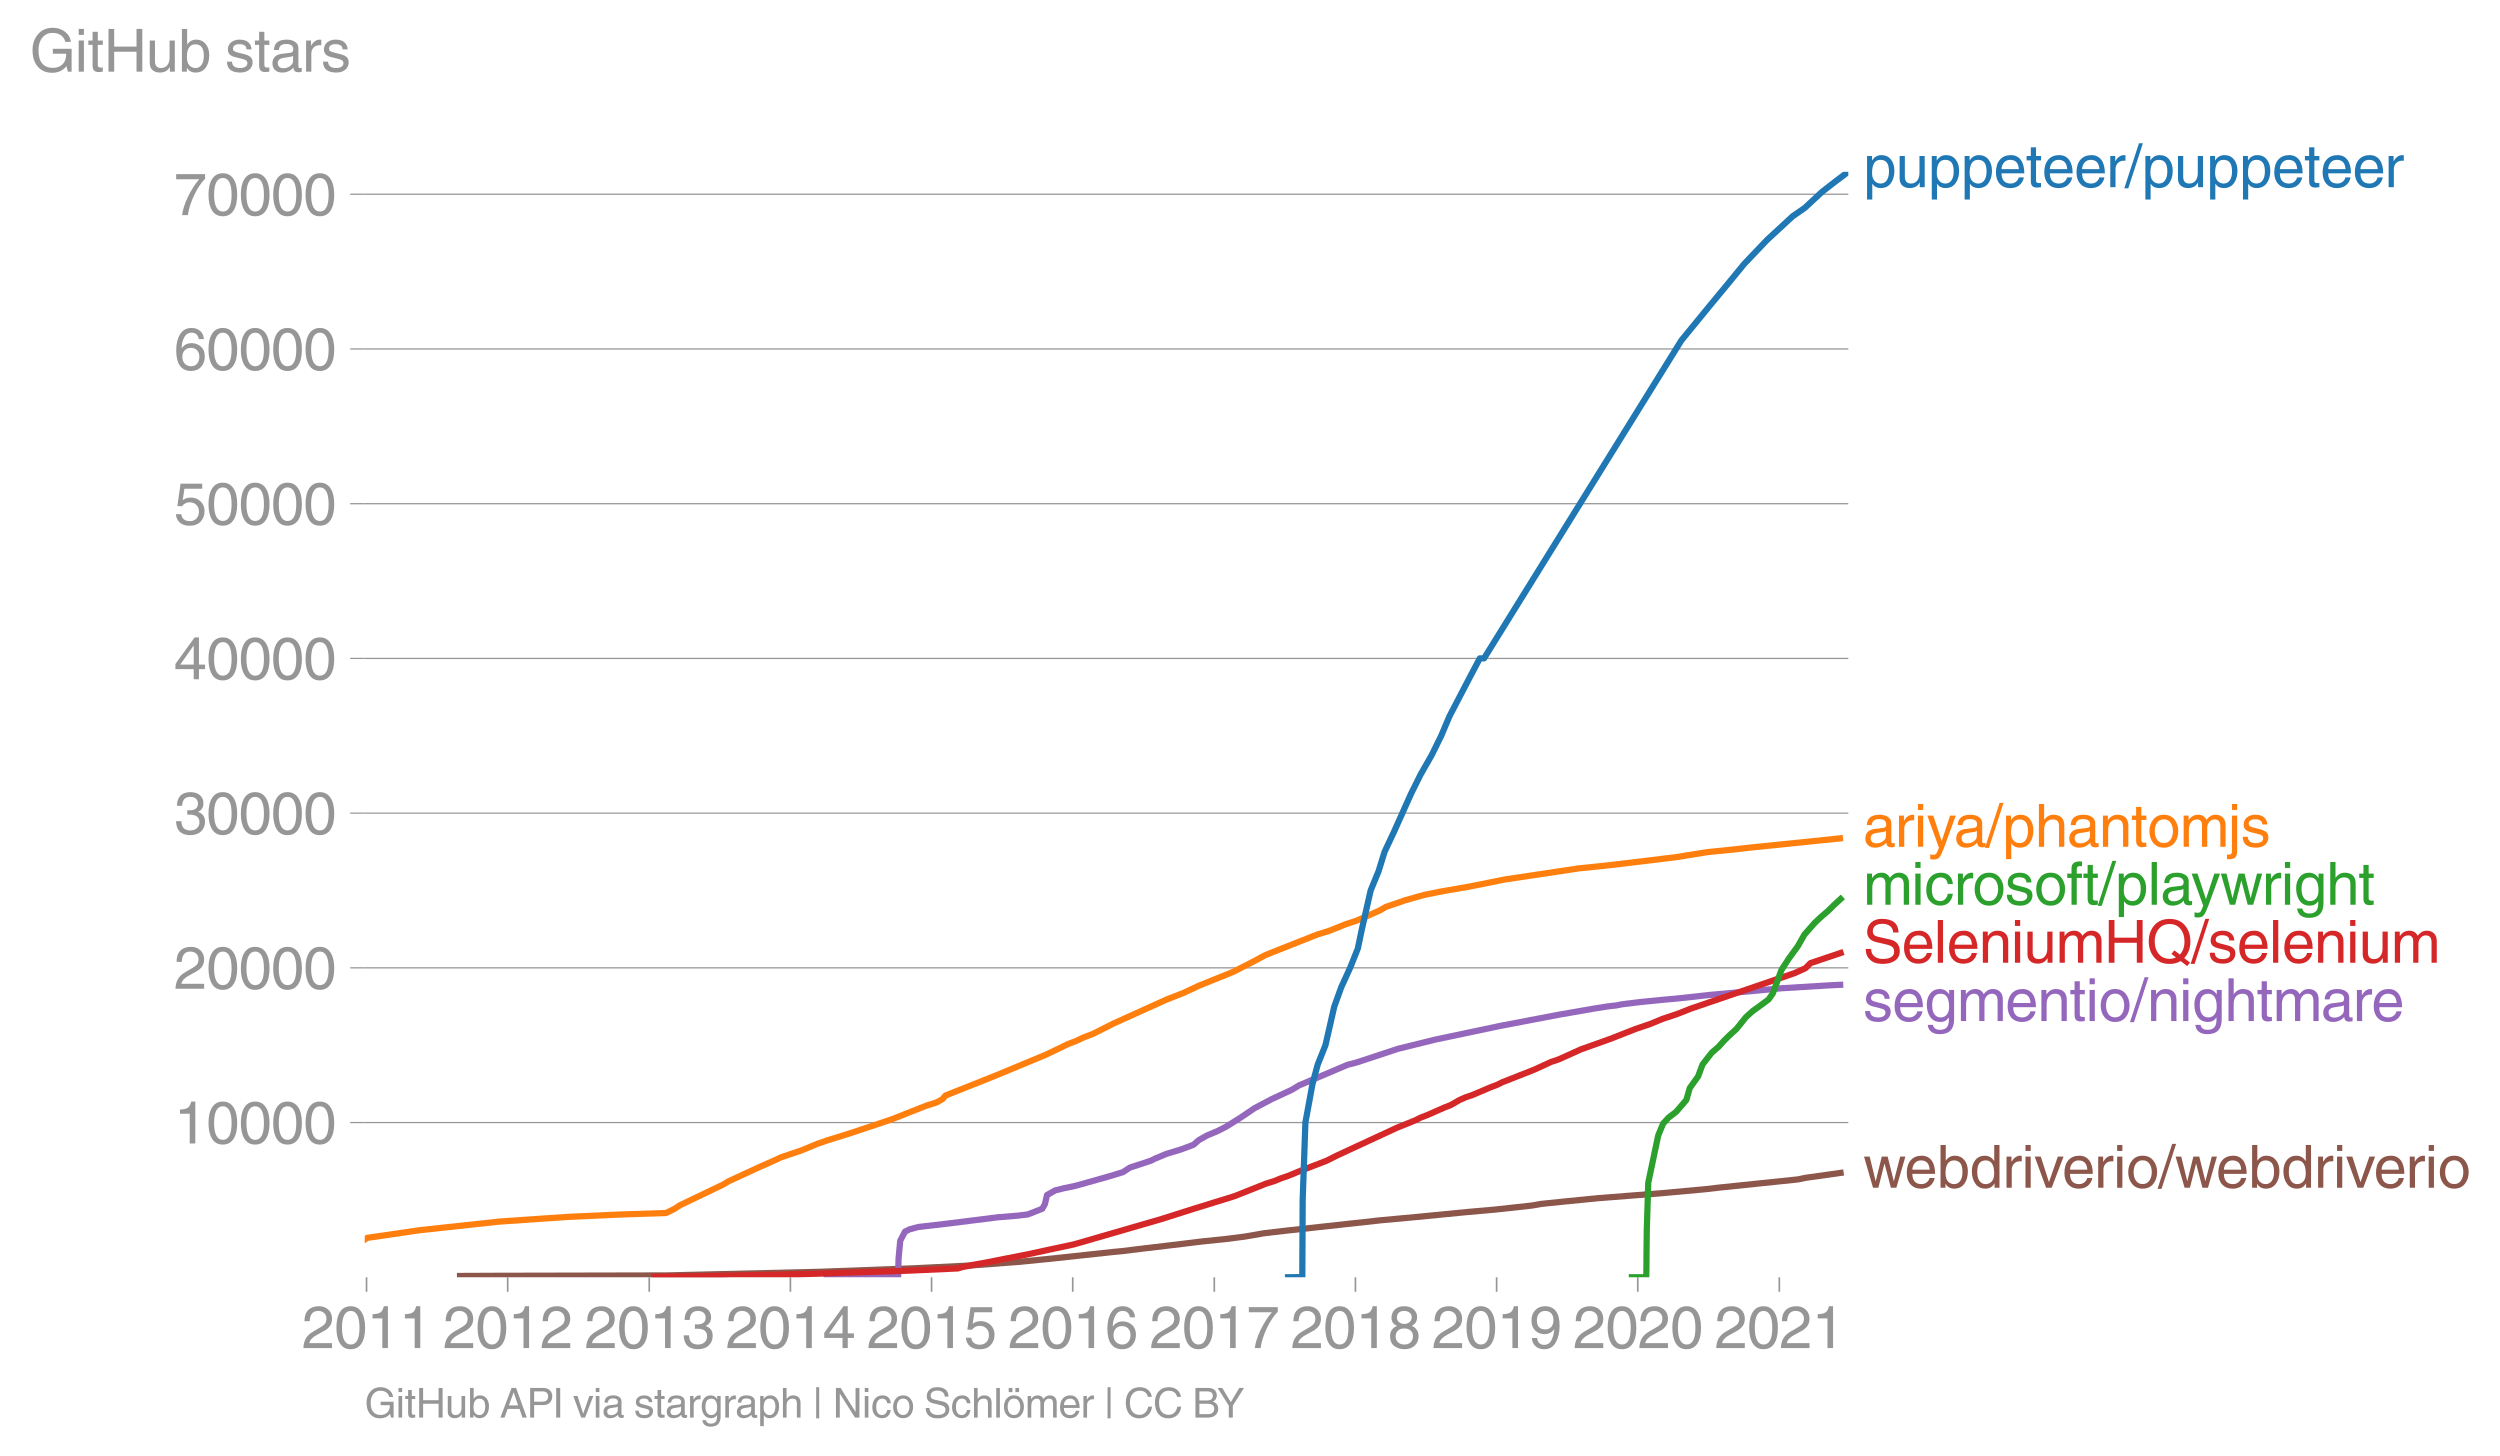 <svg height="467.431" viewBox="0 0 601.791 350.573" width="802.387" xmlns="http://www.w3.org/2000/svg" xmlns:xlink="http://www.w3.org/1999/xlink"><defs><style>*{stroke-linecap:butt;stroke-linejoin:round}</style></defs><g id="figure_1"><path d="M0 350.573h601.79V0H0z" style="fill:none" id="patch_1"/><g id="axes_1"><path d="M87.796 307.46h357.12V41.348H87.796z" style="fill:none" id="patch_2"/><path clip-path="url(#pcd97e9c2d0)" d="m110.74 307.147 8.508-.038 41.123-.089 37.056-.879 22.581-.838 13.711-.685 11.721-.883 7.871-.786 14.549-1.571 2.083-.198 4.79-.584 9.893-1.177 4.841-.592 5.73-.589 4.543-.588 4.52-.786 4.997-.589 23.267-2.55 8.552-.787 12.068-1.18 6.652-.585 8.982-.983 2.22-.391 5.724-.589 7.95-.786 15.021-1.176 10.764-.984 3.378-.39 18.924-1.967 1.9-.391 8.395-1.18h0" style="fill:none;stroke:#8c564b;stroke-linecap:square;stroke-width:1.5" id="line2d_1"/><g id="matplotlib.axis_1"><g id="xtick_1"><g id="line2d_2"><defs><path d="M0 0v3.5" id="m481b9dfaac" style="stroke:#969696;stroke-width:.4"/></defs><use style="fill:#969696;stroke:#969696;stroke-width:.4" x="88.229" xlink:href="#m481b9dfaac" y="307.46"/></g><g style="fill:#969696" transform="matrix(.14 0 0 -.14 72.659 324.509)" id="text_1"><defs><path d="M281 2888q0 793 409 1202 410 410 1148 410 618 0 1012-375t394-969q0-462-227-780-226-317-667-557l-775-425q-684-375-775-863h2444V0H166q25 634 275 1056t781 728l806 469q322 185 469 383t147 545q0 344-241 578-240 235-650 235-453 0-678-299-225-298-231-807H281z" id="HelveticaWorld-Regular-32" transform="scale(.016)"/><path d="M2719 2188q0 903-239 1354-239 452-702 452-453 0-697-452-243-451-243-1354 0-875 240-1340 241-464 700-464 463 0 702 448 239 449 239 1356zm603 0q0-1107-400-1709-400-601-1144-601-772 0-1156 623-384 624-384 1687 0 1090 393 1701 394 611 1147 611 744 0 1144-608t400-1704z" id="HelveticaWorld-Regular-30" transform="scale(.016)"/><path d="M2297 0h-600v3194H647v447q550 18 818 176 269 158 391 683h441V0z" id="HelveticaWorld-Regular-31" transform="scale(.016)"/></defs><use xlink:href="#HelveticaWorld-Regular-32"/><use x="55.615" xlink:href="#HelveticaWorld-Regular-30"/><use x="111.23" xlink:href="#HelveticaWorld-Regular-31"/><use x="166.846" xlink:href="#HelveticaWorld-Regular-31"/></g></g><g id="xtick_2"><use style="fill:#969696;stroke:#969696;stroke-width:.4" x="122.21" xlink:href="#m481b9dfaac" y="307.46" id="line2d_3"/><g style="fill:#969696" transform="matrix(.14 0 0 -.14 106.64 324.509)" id="text_2"><use xlink:href="#HelveticaWorld-Regular-32"/><use x="55.615" xlink:href="#HelveticaWorld-Regular-30"/><use x="111.23" xlink:href="#HelveticaWorld-Regular-31"/><use x="166.846" xlink:href="#HelveticaWorld-Regular-32"/></g></g><g id="xtick_3"><use style="fill:#969696;stroke:#969696;stroke-width:.4" x="156.283" xlink:href="#m481b9dfaac" y="307.46" id="line2d_4"/><g style="fill:#969696" transform="matrix(.14 0 0 -.14 140.713 324.509)" id="text_3"><defs><path d="M1434 2559q141-12 294-12 397 0 626 183 230 183 230 554 0 300-214 505t-617 205q-447 0-655-263-207-262-220-703H325q0 703 369 1087 369 385 1084 385 635 0 1013-327 378-326 378-857 0-685-578-928v-13q750-256 750-1050 0-634-422-1041-422-406-1197-406-634 0-1044 333-409 333-459 1164h581q13-519 256-755 244-236 703-236 444 0 713 247t269 622q0 410-257 619-256 209-793 209-128 0-257-6v484z" id="HelveticaWorld-Regular-33" transform="scale(.016)"/></defs><use xlink:href="#HelveticaWorld-Regular-32"/><use x="55.615" xlink:href="#HelveticaWorld-Regular-30"/><use x="111.23" xlink:href="#HelveticaWorld-Regular-31"/><use x="166.846" xlink:href="#HelveticaWorld-Regular-33"/></g></g><g id="xtick_4"><use style="fill:#969696;stroke:#969696;stroke-width:.4" x="190.263" xlink:href="#m481b9dfaac" y="307.46" id="line2d_5"/><g style="fill:#969696" transform="matrix(.14 0 0 -.14 174.693 324.509)" id="text_4"><defs><path d="M678 1581h1447v2041h-12L678 1581zm2010-487V0h-563v1094H159v550l2063 2856h466V1581h659v-487h-659z" id="HelveticaWorld-Regular-34" transform="scale(.016)"/></defs><use xlink:href="#HelveticaWorld-Regular-32"/><use x="55.615" xlink:href="#HelveticaWorld-Regular-30"/><use x="111.23" xlink:href="#HelveticaWorld-Regular-31"/><use x="166.846" xlink:href="#HelveticaWorld-Regular-34"/></g></g><g id="xtick_5"><use style="fill:#969696;stroke:#969696;stroke-width:.4" x="224.244" xlink:href="#m481b9dfaac" y="307.46" id="line2d_6"/><g style="fill:#969696" transform="matrix(.14 0 0 -.14 208.673 324.509)" id="text_5"><defs><path d="M941 2619q372 281 872 281 606 0 1042-403t436-1038q0-690-421-1139-420-448-1179-448-660 0-1041 323-381 324-444 918h582q43-363 284-555t669-192q415 0 681 287 266 288 266 735 0 456-279 731-278 275-718 275-500 0-835-428l-484 25 337 2406h2332v-544H1131L941 2619z" id="HelveticaWorld-Regular-35" transform="scale(.016)"/></defs><use xlink:href="#HelveticaWorld-Regular-32"/><use x="55.615" xlink:href="#HelveticaWorld-Regular-30"/><use x="111.23" xlink:href="#HelveticaWorld-Regular-31"/><use x="166.846" xlink:href="#HelveticaWorld-Regular-35"/></g></g><g id="xtick_6"><use style="fill:#969696;stroke:#969696;stroke-width:.4" x="258.224" xlink:href="#m481b9dfaac" y="307.46" id="line2d_7"/><g style="fill:#969696" transform="matrix(.14 0 0 -.14 242.653 324.509)" id="text_6"><defs><path d="M903 1381q0-440 262-719 263-278 685-278 403 0 642 284 239 285 239 748 0 403-236 675t-670 272q-422 0-672-266t-250-716zm1766 1922q-63 344-255 517-192 174-520 174-519 0-791-507-272-506-278-1159l13-12q359 553 1068 553 566 0 988-375t422-1053q0-672-400-1118-400-445-1078-445-782 0-1188 556-406 557-406 1660 0 1062 415 1734 416 672 1247 672 538 0 910-321 372-320 403-876h-550z" id="HelveticaWorld-Regular-36" transform="scale(.016)"/></defs><use xlink:href="#HelveticaWorld-Regular-32"/><use x="55.615" xlink:href="#HelveticaWorld-Regular-30"/><use x="111.23" xlink:href="#HelveticaWorld-Regular-31"/><use x="166.846" xlink:href="#HelveticaWorld-Regular-36"/></g></g><g id="xtick_7"><use style="fill:#969696;stroke:#969696;stroke-width:.4" x="292.298" xlink:href="#m481b9dfaac" y="307.46" id="line2d_8"/><g style="fill:#969696" transform="matrix(.14 0 0 -.14 276.727 324.509)" id="text_7"><defs><path d="M238 4403h3109v-494q-641-653-1172-1766Q1644 1031 1497 0H878q94 850 622 1954 528 1105 1213 1899H238v550z" id="HelveticaWorld-Regular-37" transform="scale(.016)"/></defs><use xlink:href="#HelveticaWorld-Regular-32"/><use x="55.615" xlink:href="#HelveticaWorld-Regular-30"/><use x="111.23" xlink:href="#HelveticaWorld-Regular-31"/><use x="166.846" xlink:href="#HelveticaWorld-Regular-37"/></g></g><g id="xtick_8"><use style="fill:#969696;stroke:#969696;stroke-width:.4" x="326.278" xlink:href="#m481b9dfaac" y="307.46" id="line2d_9"/><g style="fill:#969696" transform="matrix(.14 0 0 -.14 310.707 324.509)" id="text_8"><defs><path d="M1766 2597q347 0 573 198 227 199 227 527 0 294-218 483-217 189-620 189-359 0-555-199-195-198-195-504 0-328 244-511t544-183zm6-484q-434 0-681-241t-247-591q0-403 250-650t712-247q410 0 655 247t245 657q0 350-245 587-245 238-689 238zm1378 1228q0-678-578-947 397-178 567-471 170-292 170-623 0-641-413-1032-412-390-1112-390-612 0-1076 336T244 1306q0 763 762 1082-609 243-609 875 0 531 361 884t1001 353q641 0 1016-333t375-826z" id="HelveticaWorld-Regular-38" transform="scale(.016)"/></defs><use xlink:href="#HelveticaWorld-Regular-32"/><use x="55.615" xlink:href="#HelveticaWorld-Regular-30"/><use x="111.23" xlink:href="#HelveticaWorld-Regular-31"/><use x="166.846" xlink:href="#HelveticaWorld-Regular-38"/></g></g><g id="xtick_9"><use style="fill:#969696;stroke:#969696;stroke-width:.4" x="360.258" xlink:href="#m481b9dfaac" y="307.46" id="line2d_10"/><g style="fill:#969696" transform="matrix(.14 0 0 -.14 344.688 324.509)" id="text_9"><defs><path d="M1766 2009q384 0 624 259 241 260 241 766 0 416-228 688t-681 272q-391 0-632-275-240-275-240-738 0-472 225-722t691-250zm-82-506q-640 0-1028 397-387 397-387 1056 0 666 390 1105 391 439 1057 439 775 0 1175-522t400-1565q0-1082-410-1809-409-726-1225-726-637 0-987 358t-350 845h565q25-337 220-536 196-198 540-198 487 0 737 434 250 435 344 1247l-12 13q-363-538-1029-538z" id="HelveticaWorld-Regular-39" transform="scale(.016)"/></defs><use xlink:href="#HelveticaWorld-Regular-32"/><use x="55.615" xlink:href="#HelveticaWorld-Regular-30"/><use x="111.23" xlink:href="#HelveticaWorld-Regular-31"/><use x="166.846" xlink:href="#HelveticaWorld-Regular-39"/></g></g><g id="xtick_10"><use style="fill:#969696;stroke:#969696;stroke-width:.4" x="394.238" xlink:href="#m481b9dfaac" y="307.46" id="line2d_11"/><g style="fill:#969696" transform="matrix(.14 0 0 -.14 378.668 324.509)" id="text_10"><use xlink:href="#HelveticaWorld-Regular-32"/><use x="55.615" xlink:href="#HelveticaWorld-Regular-30"/><use x="111.23" xlink:href="#HelveticaWorld-Regular-32"/><use x="166.846" xlink:href="#HelveticaWorld-Regular-30"/></g></g><g id="xtick_11"><use style="fill:#969696;stroke:#969696;stroke-width:.4" x="428.312" xlink:href="#m481b9dfaac" y="307.46" id="line2d_12"/><g style="fill:#969696" transform="matrix(.14 0 0 -.14 412.741 324.509)" id="text_11"><use xlink:href="#HelveticaWorld-Regular-32"/><use x="55.615" xlink:href="#HelveticaWorld-Regular-30"/><use x="111.23" xlink:href="#HelveticaWorld-Regular-32"/><use x="166.846" xlink:href="#HelveticaWorld-Regular-31"/></g></g></g><g id="matplotlib.axis_2"><g id="ytick_1"><path clip-path="url(#pcd97e9c2d0)" d="M87.796 270.22h357.12" style="fill:none;stroke:#969696;stroke-linecap:square;stroke-width:.3" id="line2d_13"/><g id="line2d_14"><defs><path d="M0 0h-3.5" id="meb6acd1e63" style="stroke:#969696;stroke-width:.3"/></defs><use style="fill:#969696;stroke:#969696;stroke-width:.3" x="87.796" xlink:href="#meb6acd1e63" y="270.22"/></g><g style="fill:#969696" transform="matrix(.14 0 0 -.14 41.87 275.244)" id="text_12"><use xlink:href="#HelveticaWorld-Regular-31"/><use x="55.615" xlink:href="#HelveticaWorld-Regular-30"/><use x="111.23" xlink:href="#HelveticaWorld-Regular-30"/><use x="166.846" xlink:href="#HelveticaWorld-Regular-30"/><use x="222.461" xlink:href="#HelveticaWorld-Regular-30"/></g></g><g id="ytick_2"><path clip-path="url(#pcd97e9c2d0)" d="M87.796 232.976h357.12" style="fill:none;stroke:#969696;stroke-linecap:square;stroke-width:.3" id="line2d_15"/><use style="fill:#969696;stroke:#969696;stroke-width:.3" x="87.796" xlink:href="#meb6acd1e63" y="232.976" id="line2d_16"/><g style="fill:#969696" transform="matrix(.14 0 0 -.14 41.87 238.001)" id="text_13"><use xlink:href="#HelveticaWorld-Regular-32"/><use x="55.615" xlink:href="#HelveticaWorld-Regular-30"/><use x="111.23" xlink:href="#HelveticaWorld-Regular-30"/><use x="166.846" xlink:href="#HelveticaWorld-Regular-30"/><use x="222.461" xlink:href="#HelveticaWorld-Regular-30"/></g></g><g id="ytick_3"><path clip-path="url(#pcd97e9c2d0)" d="M87.796 195.733h357.12" style="fill:none;stroke:#969696;stroke-linecap:square;stroke-width:.3" id="line2d_17"/><use style="fill:#969696;stroke:#969696;stroke-width:.3" x="87.796" xlink:href="#meb6acd1e63" y="195.733" id="line2d_18"/><g style="fill:#969696" transform="matrix(.14 0 0 -.14 41.87 200.758)" id="text_14"><use xlink:href="#HelveticaWorld-Regular-33"/><use x="55.615" xlink:href="#HelveticaWorld-Regular-30"/><use x="111.23" xlink:href="#HelveticaWorld-Regular-30"/><use x="166.846" xlink:href="#HelveticaWorld-Regular-30"/><use x="222.461" xlink:href="#HelveticaWorld-Regular-30"/></g></g><g id="ytick_4"><path clip-path="url(#pcd97e9c2d0)" d="M87.796 158.49h357.12" style="fill:none;stroke:#969696;stroke-linecap:square;stroke-width:.3" id="line2d_19"/><use style="fill:#969696;stroke:#969696;stroke-width:.3" x="87.796" xlink:href="#meb6acd1e63" y="158.489" id="line2d_20"/><g style="fill:#969696" transform="matrix(.14 0 0 -.14 41.87 163.514)" id="text_15"><use xlink:href="#HelveticaWorld-Regular-34"/><use x="55.615" xlink:href="#HelveticaWorld-Regular-30"/><use x="111.23" xlink:href="#HelveticaWorld-Regular-30"/><use x="166.846" xlink:href="#HelveticaWorld-Regular-30"/><use x="222.461" xlink:href="#HelveticaWorld-Regular-30"/></g></g><g id="ytick_5"><path clip-path="url(#pcd97e9c2d0)" d="M87.796 121.246h357.12" style="fill:none;stroke:#969696;stroke-linecap:square;stroke-width:.3" id="line2d_21"/><use style="fill:#969696;stroke:#969696;stroke-width:.3" x="87.796" xlink:href="#meb6acd1e63" y="121.246" id="line2d_22"/><g style="fill:#969696" transform="matrix(.14 0 0 -.14 41.87 126.27)" id="text_16"><use xlink:href="#HelveticaWorld-Regular-35"/><use x="55.615" xlink:href="#HelveticaWorld-Regular-30"/><use x="111.23" xlink:href="#HelveticaWorld-Regular-30"/><use x="166.846" xlink:href="#HelveticaWorld-Regular-30"/><use x="222.461" xlink:href="#HelveticaWorld-Regular-30"/></g></g><g id="ytick_6"><path clip-path="url(#pcd97e9c2d0)" d="M87.796 84.002h357.12" style="fill:none;stroke:#969696;stroke-linecap:square;stroke-width:.3" id="line2d_23"/><use style="fill:#969696;stroke:#969696;stroke-width:.3" x="87.796" xlink:href="#meb6acd1e63" y="84.002" id="line2d_24"/><g style="fill:#969696" transform="matrix(.14 0 0 -.14 41.87 89.027)" id="text_17"><use xlink:href="#HelveticaWorld-Regular-36"/><use x="55.615" xlink:href="#HelveticaWorld-Regular-30"/><use x="111.23" xlink:href="#HelveticaWorld-Regular-30"/><use x="166.846" xlink:href="#HelveticaWorld-Regular-30"/><use x="222.461" xlink:href="#HelveticaWorld-Regular-30"/></g></g><g id="ytick_7"><path clip-path="url(#pcd97e9c2d0)" d="M87.796 46.759h357.12" style="fill:none;stroke:#969696;stroke-linecap:square;stroke-width:.3" id="line2d_25"/><use style="fill:#969696;stroke:#969696;stroke-width:.3" x="87.796" xlink:href="#meb6acd1e63" y="46.759" id="line2d_26"/><g style="fill:#969696" transform="matrix(.14 0 0 -.14 41.87 51.784)" id="text_18"><use xlink:href="#HelveticaWorld-Regular-37"/><use x="55.615" xlink:href="#HelveticaWorld-Regular-30"/><use x="111.23" xlink:href="#HelveticaWorld-Regular-30"/><use x="166.846" xlink:href="#HelveticaWorld-Regular-30"/><use x="222.461" xlink:href="#HelveticaWorld-Regular-30"/></g></g><g style="fill:#969696" transform="matrix(.14 0 0 -.14 7.2 17.25)" id="text_19"><defs><path d="M2463 2456h2018V0h-403l-150 594q-294-375-691-546-396-170-824-170-691 0-1155 301-464 302-721 833-256 532-256 1326 0 990 589 1684t1586 694q744 0 1300-416 557-416 647-1100h-600q-109 453-462 709-353 257-916 257-678 0-1091-511-412-511-412-1352 0-978 409-1436 410-458 1119-458 463 0 783 183t492 497q172 314 172 836H2463v531z" id="HelveticaWorld-Regular-47" transform="scale(.016)"/><path d="M422 3956v638h562v-638H422zM984 0H422v3347h562V0z" id="HelveticaWorld-Regular-69" transform="scale(.016)"/><path d="M1100 2881V703q0-128 70-195 71-67 252-67h216V0q-307-44-422-44-353 0-516 169-162 169-162 547v2209H84v466h454v934h562v-934h538v-466h-538z" id="HelveticaWorld-Regular-74" transform="scale(.016)"/><path d="M4153 0h-622v2144H1131V0H519v4594h612V2694h2400v1900h622V0z" id="HelveticaWorld-Regular-48" transform="scale(.016)"/><path d="M391 3347h562V1125q0-369 167-552 168-182 480-182 434 0 678 307 244 308 244 805v1844h562V0h-531v488l-12 12Q2222-97 1478-97q-481 0-784 262-303 263-303 776v2406z" id="HelveticaWorld-Regular-75" transform="scale(.016)"/><path d="M2778 1684q0 672-238 963-237 291-677 291-447-7-676-349-228-342-228-989 0-659 275-934t641-275q416 0 659 342 244 342 244 951zM422 0v4594h562V2925h13q359 519 969 519 625 0 1009-464t384-1208q0-838-388-1354Q2584-97 1888-97q-613 0-922 513h-13V0H422z" id="HelveticaWorld-Regular-62" transform="scale(.016)"/><path d="M2309 2394q-12 300-214 431-201 131-579 131-275 0-471-122-195-121-195-350 0-181 115-267 116-86 501-183l556-140q506-128 723-327 218-198 218-554 0-494-361-802T1638-97Q934-97 573 195q-360 293-367 880h544q13-347 230-516 217-168 651-168 353 0 561 140 208 141 208 391 0 178-135 284-134 107-531 197l-653 160q-397 100-586 298t-189 514q0 494 353 781 354 288 922 288 607 0 930-296 323-295 342-754h-544z" id="HelveticaWorld-Regular-73" transform="scale(.016)"/><path d="M2456 1709q-62-65-245-106-183-40-683-106-369-44-542-182-173-137-173-362 0-275 146-428 147-153 469-153 403 0 715 229 313 230 313 558v550zM397 2328q19 566 367 841 349 275 1014 275 531 0 890-241 360-240 360-694V581q0-197 178-197 72 0 185 25V0q-153-63-319-63-288 0-429 123-140 124-146 387Q2016-97 1288-97q-475 0-763 269-287 269-287 700 0 441 250 712 250 272 728 329l993 121q269 41 269 397 0 263-195 403-195 141-592 141-353 0-543-156-189-156-226-491H397z" id="HelveticaWorld-Regular-61" transform="scale(.016)"/><path d="M984 0H422v3347h531v-556h13q365 653 940 653 91 0 147-19v-584h-209q-378 0-619-257-241-256-241-637V0z" id="HelveticaWorld-Regular-72" transform="scale(.016)"/></defs><use xlink:href="#HelveticaWorld-Regular-47"/><use x="77.1" xlink:href="#HelveticaWorld-Regular-69"/><use x="99.121" xlink:href="#HelveticaWorld-Regular-74"/><use x="126.807" xlink:href="#HelveticaWorld-Regular-48"/><use x="199.805" xlink:href="#HelveticaWorld-Regular-75"/><use x="254.59" xlink:href="#HelveticaWorld-Regular-62"/><use x="311.084" xlink:href="#HelveticaWorld-Regular-20"/><use x="335.498" xlink:href="#HelveticaWorld-Regular-73"/><use x="385.498" xlink:href="#HelveticaWorld-Regular-74"/><use x="413.184" xlink:href="#HelveticaWorld-Regular-61"/><use x="468.115" xlink:href="#HelveticaWorld-Regular-72"/><use x="500.684" xlink:href="#HelveticaWorld-Regular-73"/></g></g><path clip-path="url(#pcd97e9c2d0)" d="m199.104 307.46.313-.135 3.485-.111 13.308-.093.079-4.06.41-4.398 1.153-2.198 1.114-.547 2.027-.551 7.11-.827 12.04-1.512 4.982-.414 2.276-.275 3.494-1.375.624-1.102.515-2.197 1.93-1.099 2.188-.551 2.681-.551 7.809-2.198 3.641-1.098 1.69-1.103 5.023-1.646 1.113-.551 2.64-1.099 3.611-1.102 2.93-1.099 1.252-1.102 1.929-1.1 2.622-1.102 2.14-1.098 3.493-2.198 3.246-2.2 4.164-2.198 4.75-2.201 1.835-1.099 11.648-4.95 2.143-.55 9.993-3.3 8.91-2.202 15.642-3.3 14.387-2.748 3.21-.551 4.693-.823 3.429-.551 2.37-.276 1.343-.276 4.484-.547 5.618-.551 3.079-.276 7.503-.827 17.72-1.65 11.283-.689 2.787-.137h0" style="fill:none;stroke:#9467bd;stroke-linecap:square;stroke-width:1.5" id="line2d_27"/><path clip-path="url(#pcd97e9c2d0)" d="m157.578 307.348 9.776-.13 20.546-.403 8.132-.19 6.796-.23 15.931-.53 11.843-.536.952-.305 2.984-.607 3.344-.611 4.628-.916 4.684-.913 5.644-1.221 5.69-1.218 21.062-6.1 7.684-2.44 9.863-3.05 7.666-3.047 1.98-.61 1.483-.611 1.778-.611 2.949-1.218 6.333-2.44 2.43-1.221 7.883-3.657 6.587-3.05 4.519-1.83 1.197-.61 1.601-.61 4.136-1.826 1.56-.61 2.122-1.218 1.38-.611 1.773-.611 4.3-1.829 1.605-.61 1.223-.608 7.748-3.05 3.963-1.828 1.836-.611 5.418-2.44 6.848-2.44 6.228-2.439 3.578-1.221 2.947-1.218 3.665-1.222 3.057-1.217 24.962-8.54 2.713-1.218 1.2-1.222 7.251-2.44h0" style="fill:none;stroke:#d62728;stroke-linecap:square;stroke-width:1.5" id="line2d_28"/><g style="fill:#1f77b4" transform="matrix(.14 0 0 -.14 448.487 45.056)" id="text_20"><defs><path d="M959 1516q0-538 262-832 263-293 654-293 428 0 665 348 238 349 238 945 0 654-228 954t-687 300q-447 0-676-352-228-352-228-1070zM422 3347h531v-472h13q359 569 1000 569 647 0 1020-471 373-470 373-1201 0-819-381-1344T1888-97q-582 0-891 450h-13v-1678H422v4672z" id="HelveticaWorld-Regular-70" transform="scale(.016)"/><path d="M2719 1941q-44 543-288 770-243 227-647 227-409 0-661-288-251-287-267-709h1863zm537-891q-93-519-509-859-366-288-963-294-703 6-1116 461-412 455-412 1223 0 882 425 1372 425 491 1182 491 678 0 1059-507 381-506 381-1446H856q0-525 244-813 244-287 731-287 344 0 591 207 247 208 272 452h562z" id="HelveticaWorld-Regular-65" transform="scale(.016)"/><path d="M319-122h-428l1575 4838h422L319-122z" id="HelveticaWorld-Regular-2f" transform="scale(.016)"/></defs><use xlink:href="#HelveticaWorld-Regular-70"/><use x="56.494" xlink:href="#HelveticaWorld-Regular-75"/><use x="111.279" xlink:href="#HelveticaWorld-Regular-70"/><use x="167.773" xlink:href="#HelveticaWorld-Regular-70"/><use x="224.268" xlink:href="#HelveticaWorld-Regular-65"/><use x="279.688" xlink:href="#HelveticaWorld-Regular-74"/><use x="307.373" xlink:href="#HelveticaWorld-Regular-65"/><use x="362.793" xlink:href="#HelveticaWorld-Regular-65"/><use x="418.213" xlink:href="#HelveticaWorld-Regular-72"/><use x="450.781" xlink:href="#HelveticaWorld-Regular-2f"/><use x="478.564" xlink:href="#HelveticaWorld-Regular-70"/><use x="535.059" xlink:href="#HelveticaWorld-Regular-75"/><use x="589.844" xlink:href="#HelveticaWorld-Regular-70"/><use x="646.338" xlink:href="#HelveticaWorld-Regular-70"/><use x="702.832" xlink:href="#HelveticaWorld-Regular-65"/><use x="758.252" xlink:href="#HelveticaWorld-Regular-74"/><use x="785.938" xlink:href="#HelveticaWorld-Regular-65"/><use x="841.357" xlink:href="#HelveticaWorld-Regular-65"/><use x="896.777" xlink:href="#HelveticaWorld-Regular-72"/></g><g style="fill:#ff7f0e" transform="matrix(.14 0 0 -.14 448.487 203.832)" id="text_21"><defs><path d="M2497 3347h612L1913 63q-32-88-63-166-272-725-469-995-197-271-637-271-231 0-378 50v513q159-57 350-57 206 0 301 130 96 130 283 636L56 3347h635l897-2725h12l897 2725z" id="HelveticaWorld-Regular-79" transform="scale(.016)"/><path d="M3150 0h-566v2188q0 403-156 576-156 174-509 174-435 0-685-282-250-281-250-831V0H422v4594h562V2900h13q384 544 981 544 550 0 861-288 311-287 311-878V0z" id="HelveticaWorld-Regular-68" transform="scale(.016)"/><path d="M3150 0h-566v2059q0 475-166 677-165 202-549 202-378 0-632-288-253-287-253-825V0H422v3347h531v-472h13q397 569 1012 569 569 0 870-302 302-301 302-864V0z" id="HelveticaWorld-Regular-6e" transform="scale(.016)"/><path d="M813 1678q0-559 253-920t718-361q482 0 732 378t250 903q0 531-250 901-250 371-732 371-446 0-709-349-262-348-262-923zm-575 0q0 747 415 1256 416 510 1131 510 732 0 1144-516 413-515 413-1250 0-737-410-1256Q2522-97 1784-97q-709 0-1128 503-418 503-418 1272z" id="HelveticaWorld-Regular-6f" transform="scale(.016)"/><path d="M422 3347h531v-472h13q378 569 1012 569 628 0 891-544 240 294 465 419t557 125q434 0 735-285 302-284 302-843V0h-562v2163q0 390-147 582-147 193-475 193-331 0-560-269-228-269-228-628V0h-562v2316q0 290-135 456-134 166-390 166-403 0-644-300t-241-813V0H422v3347z" id="HelveticaWorld-Regular-6d" transform="scale(.016)"/><path d="M984 3956H422v638h562v-638zm0-4450q0-478-227-664-226-186-629-186-115 0-237 19v487H38q237 0 310 71 74 70 74 339v3775h562V-494z" id="HelveticaWorld-Regular-6a" transform="scale(.016)"/></defs><use xlink:href="#HelveticaWorld-Regular-61"/><use x="54.932" xlink:href="#HelveticaWorld-Regular-72"/><use x="87.5" xlink:href="#HelveticaWorld-Regular-69"/><use x="109.521" xlink:href="#HelveticaWorld-Regular-79"/><use x="156.256" xlink:href="#HelveticaWorld-Regular-61"/><use x="211.188" xlink:href="#HelveticaWorld-Regular-2f"/><use x="238.971" xlink:href="#HelveticaWorld-Regular-70"/><use x="295.465" xlink:href="#HelveticaWorld-Regular-68"/><use x="350.641" xlink:href="#HelveticaWorld-Regular-61"/><use x="405.572" xlink:href="#HelveticaWorld-Regular-6e"/><use x="460.748" xlink:href="#HelveticaWorld-Regular-74"/><use x="488.434" xlink:href="#HelveticaWorld-Regular-6f"/><use x="544.342" xlink:href="#HelveticaWorld-Regular-6d"/><use x="627.35" xlink:href="#HelveticaWorld-Regular-6a"/><use x="649.371" xlink:href="#HelveticaWorld-Regular-73"/></g><g style="fill:#2ca02c" transform="matrix(.14 0 0 -.14 448.487 217.788)" id="text_22"><defs><path d="M2534 2222q-121 716-793 716-416 0-669-333t-253-927q0-647 234-967 235-320 681-320 300 0 519 220t281 573h544q-84-621-439-951T1722-97q-659 0-1081 451-422 452-422 1227 0 850 422 1356 422 507 1184 507 556 0 886-333t367-889h-544z" id="HelveticaWorld-Regular-63" transform="scale(.016)"/><path d="M1100 2881V0H538v2881H78v466h460v575q0 378 229 557 230 180 642 180 141 0 254-12v-506q-100 12-229 12-187 0-261-92-73-92-73-298v-416h563v-466h-563z" id="HelveticaWorld-Regular-66" transform="scale(.016)"/><path d="M984 0H422v4594h562V0z" id="HelveticaWorld-Regular-6c" transform="scale(.016)"/><path d="M1638 0h-575L97 3347h606l641-2631h12l647 2631h635l653-2631h12l678 2631h557L3572 0h-591l-678 2591h-12L1638 0z" id="HelveticaWorld-Regular-77" transform="scale(.016)"/><path d="M831 1684q0-615 244-954t659-339q404 0 660 293 256 294 256 832 0 706-224 1064-223 358-679 358-459 0-688-305-228-305-228-949zM3188 191q0-807-388-1203-387-397-1169-397-562 0-895 259T353-409h563q43-244 226-388t530-144q472 0 712 254 241 253 241 821v238h-12Q2297-97 1722-97q-716 0-1094 528T250 1772q0 744 381 1208 382 464 1013 464 634 0 1000-569h12v472h532V191z" id="HelveticaWorld-Regular-67" transform="scale(.016)"/></defs><use xlink:href="#HelveticaWorld-Regular-6d"/><use x="83.008" xlink:href="#HelveticaWorld-Regular-69"/><use x="105.029" xlink:href="#HelveticaWorld-Regular-63"/><use x="156.299" xlink:href="#HelveticaWorld-Regular-72"/><use x="187.867" xlink:href="#HelveticaWorld-Regular-6f"/><use x="243.775" xlink:href="#HelveticaWorld-Regular-73"/><use x="293.775" xlink:href="#HelveticaWorld-Regular-6f"/><use x="349.684" xlink:href="#HelveticaWorld-Regular-66"/><use x="377.369" xlink:href="#HelveticaWorld-Regular-74"/><use x="405.055" xlink:href="#HelveticaWorld-Regular-2f"/><use x="432.838" xlink:href="#HelveticaWorld-Regular-70"/><use x="489.332" xlink:href="#HelveticaWorld-Regular-6c"/><use x="511.354" xlink:href="#HelveticaWorld-Regular-61"/><use x="563.91" xlink:href="#HelveticaWorld-Regular-79"/><use x="613.52" xlink:href="#HelveticaWorld-Regular-77"/><use x="685.932" xlink:href="#HelveticaWorld-Regular-72"/><use x="718.5" xlink:href="#HelveticaWorld-Regular-69"/><use x="740.521" xlink:href="#HelveticaWorld-Regular-67"/><use x="796.43" xlink:href="#HelveticaWorld-Regular-68"/><use x="851.605" xlink:href="#HelveticaWorld-Regular-74"/></g><g style="fill:#d62728" transform="matrix(.14 0 0 -.14 448.487 231.747)" id="text_23"><defs><path d="M3225 3250q-19 438-327 686-307 248-810 248-507 0-779-208-271-207-271-598 0-209 118-359 119-150 425-222l1313-300q531-116 787-440 257-323 257-788 0-681-500-1036T2138-122q-610 0-962 156-351 157-623 497-272 341-272 953h582q0-512 340-794 341-281 928-281 569 0 886 202t317 573q0 338-189 505t-739 295l-990 232q-494 112-738 392t-244 689q0 619 417 1019 418 400 1165 400 843 0 1301-352 458-351 492-1114h-584z" id="HelveticaWorld-Regular-53" transform="scale(.016)"/><path d="M4728 2291q0-1075-665-1791l628-487-313-372-697 537q-518-306-1190-306-1057 0-1649 698-592 699-592 1721 0 1031 592 1724 592 694 1649 694 1081 0 1659-703t578-1715zm-637 0q0 812-427 1340-426 528-1173 528-738 0-1169-531T891 2291q0-825 437-1347 438-522 1163-522 356 0 678 153l-481 372 315 384 588-453q500 525 500 1413z" id="HelveticaWorld-Regular-51" transform="scale(.016)"/></defs><use xlink:href="#HelveticaWorld-Regular-53"/><use x="66.211" xlink:href="#HelveticaWorld-Regular-65"/><use x="121.631" xlink:href="#HelveticaWorld-Regular-6c"/><use x="143.652" xlink:href="#HelveticaWorld-Regular-65"/><use x="199.072" xlink:href="#HelveticaWorld-Regular-6e"/><use x="254.248" xlink:href="#HelveticaWorld-Regular-69"/><use x="276.27" xlink:href="#HelveticaWorld-Regular-75"/><use x="331.055" xlink:href="#HelveticaWorld-Regular-6d"/><use x="414.063" xlink:href="#HelveticaWorld-Regular-48"/><use x="487.061" xlink:href="#HelveticaWorld-Regular-51"/><use x="564.844" xlink:href="#HelveticaWorld-Regular-2f"/><use x="592.627" xlink:href="#HelveticaWorld-Regular-73"/><use x="642.627" xlink:href="#HelveticaWorld-Regular-65"/><use x="698.047" xlink:href="#HelveticaWorld-Regular-6c"/><use x="720.068" xlink:href="#HelveticaWorld-Regular-65"/><use x="775.488" xlink:href="#HelveticaWorld-Regular-6e"/><use x="830.664" xlink:href="#HelveticaWorld-Regular-69"/><use x="852.686" xlink:href="#HelveticaWorld-Regular-75"/><use x="907.471" xlink:href="#HelveticaWorld-Regular-6d"/></g><g style="fill:#9467bd" transform="matrix(.14 0 0 -.14 448.487 245.788)" id="text_24"><use xlink:href="#HelveticaWorld-Regular-73"/><use x="50" xlink:href="#HelveticaWorld-Regular-65"/><use x="105.42" xlink:href="#HelveticaWorld-Regular-67"/><use x="161.328" xlink:href="#HelveticaWorld-Regular-6d"/><use x="244.336" xlink:href="#HelveticaWorld-Regular-65"/><use x="299.756" xlink:href="#HelveticaWorld-Regular-6e"/><use x="354.932" xlink:href="#HelveticaWorld-Regular-74"/><use x="382.617" xlink:href="#HelveticaWorld-Regular-69"/><use x="404.639" xlink:href="#HelveticaWorld-Regular-6f"/><use x="460.547" xlink:href="#HelveticaWorld-Regular-2f"/><use x="488.33" xlink:href="#HelveticaWorld-Regular-6e"/><use x="543.506" xlink:href="#HelveticaWorld-Regular-69"/><use x="565.527" xlink:href="#HelveticaWorld-Regular-67"/><use x="621.436" xlink:href="#HelveticaWorld-Regular-68"/><use x="676.611" xlink:href="#HelveticaWorld-Regular-74"/><use x="704.297" xlink:href="#HelveticaWorld-Regular-6d"/><use x="787.305" xlink:href="#HelveticaWorld-Regular-61"/><use x="842.236" xlink:href="#HelveticaWorld-Regular-72"/><use x="873.805" xlink:href="#HelveticaWorld-Regular-65"/></g><g style="fill:#8c564b" transform="matrix(.14 0 0 -.14 448.487 285.91)" id="text_25"><defs><path d="M838 1684q0-621 246-957 247-336 657-336 390 0 652 287 263 288 263 838 0 706-224 1064-223 358-679 358-434 0-675-285-240-284-240-969zM3225 0h-531v459h-13Q2363-97 1716-97q-697 0-1079 531-381 532-381 1338 0 744 378 1208 379 464 1016 464 628 0 1000-569l13 38v1681h562V0z" id="HelveticaWorld-Regular-64" transform="scale(.016)"/><path d="M2522 3347h616L1863 0h-604L38 3347h653l872-2725h12l947 2725z" id="HelveticaWorld-Regular-76" transform="scale(.016)"/></defs><use xlink:href="#HelveticaWorld-Regular-77"/><use x="70.912" xlink:href="#HelveticaWorld-Regular-65"/><use x="126.332" xlink:href="#HelveticaWorld-Regular-62"/><use x="182.826" xlink:href="#HelveticaWorld-Regular-64"/><use x="239.809" xlink:href="#HelveticaWorld-Regular-72"/><use x="272.377" xlink:href="#HelveticaWorld-Regular-69"/><use x="294.398" xlink:href="#HelveticaWorld-Regular-76"/><use x="342.008" xlink:href="#HelveticaWorld-Regular-65"/><use x="397.428" xlink:href="#HelveticaWorld-Regular-72"/><use x="429.996" xlink:href="#HelveticaWorld-Regular-69"/><use x="452.018" xlink:href="#HelveticaWorld-Regular-6f"/><use x="507.926" xlink:href="#HelveticaWorld-Regular-2f"/><use x="535.709" xlink:href="#HelveticaWorld-Regular-77"/><use x="606.621" xlink:href="#HelveticaWorld-Regular-65"/><use x="662.041" xlink:href="#HelveticaWorld-Regular-62"/><use x="718.535" xlink:href="#HelveticaWorld-Regular-64"/><use x="775.518" xlink:href="#HelveticaWorld-Regular-72"/><use x="808.086" xlink:href="#HelveticaWorld-Regular-69"/><use x="830.107" xlink:href="#HelveticaWorld-Regular-76"/><use x="877.717" xlink:href="#HelveticaWorld-Regular-65"/><use x="933.137" xlink:href="#HelveticaWorld-Regular-72"/><use x="965.705" xlink:href="#HelveticaWorld-Regular-69"/><use x="987.727" xlink:href="#HelveticaWorld-Regular-6f"/></g><g style="fill:#969696" transform="matrix(.097 0 0 -.097 87.796 341.234)" id="text_26"><defs><path d="m2816 1888-678 2021h-13l-737-2021h1428zm-1619-550L716 0H78l1728 4594h703L4172 0h-678l-453 1338H1197z" id="HelveticaWorld-Regular-41" transform="scale(.016)"/><path d="M1141 2472h1234q466 0 700 204 234 205 234 621 0 372-225 569t-684 197H1141V2472zm0-2472H519v4594h2065q616 0 991-358t375-933q0-597-363-980-362-382-1003-382H1141V0z" id="HelveticaWorld-Regular-50" transform="scale(.016)"/><path d="M1141 0H519v4594h622V0z" id="HelveticaWorld-Regular-49" transform="scale(.016)"/><path d="M603 4716h466V-122H603v4838z" id="HelveticaWorld-Regular-7c" transform="scale(.016)"/><path d="M3559 4594h600V0h-690L1125 3713h-12V0H519v4594h728L3547 884h12v3710z" id="HelveticaWorld-Regular-4e" transform="scale(.016)"/><path d="M813 1678q0-559 253-920t718-361q482 0 732 378t250 903q0 531-250 901-250 371-732 371-446 0-709-349-262-348-262-923zm-575 0q0 747 415 1256 416 510 1131 510 732 0 1144-516 413-515 413-1250 0-737-410-1256Q2522-97 1784-97q-709 0-1128 503-418 503-418 1272zm2351 2266h-575v650h575v-650zm-1038 0H976v650h575v-650z" id="HelveticaWorld-Regular-f6" transform="scale(.016)"/><path d="M3713 3213q-104 468-434 710-329 243-854 243-678 0-1091-493-412-492-412-1329 0-969 390-1443 391-473 1132-473 487 0 838 323 352 324 474 940h603q-121-885-671-1349T2350-122q-941 0-1505 647T281 2322q0 1109 589 1751 589 643 1555 643 800 0 1297-413 497-412 591-1090h-600z" id="HelveticaWorld-Regular-43" transform="scale(.016)"/><path d="M519 4594h2015q594 0 947-322t353-834q0-310-155-565-154-254-460-395 428-162 629-431 202-269 202-691 0-593-428-975Q3194 0 2491 0H519v4594zm612-4063h1325q488 0 731 226 244 227 244 612 0 390-272 582-271 193-803 193H1131V531zm0 2119h1128q494 0 724 179 230 180 230 562 0 328-218 500-217 172-729 172H1131V2650z" id="HelveticaWorld-Regular-42" transform="scale(.016)"/><path d="M2388 0h-622v1850L31 4594h725l1319-2206 1316 2206h731L2388 1850V0z" id="HelveticaWorld-Regular-59" transform="scale(.016)"/></defs><use xlink:href="#HelveticaWorld-Regular-47"/><use x="77.1" xlink:href="#HelveticaWorld-Regular-69"/><use x="99.121" xlink:href="#HelveticaWorld-Regular-74"/><use x="126.807" xlink:href="#HelveticaWorld-Regular-48"/><use x="199.805" xlink:href="#HelveticaWorld-Regular-75"/><use x="254.59" xlink:href="#HelveticaWorld-Regular-62"/><use x="311.084" xlink:href="#HelveticaWorld-Regular-20"/><use x="335.498" xlink:href="#HelveticaWorld-Regular-41"/><use x="402.197" xlink:href="#HelveticaWorld-Regular-50"/><use x="466.846" xlink:href="#HelveticaWorld-Regular-49"/><use x="492.627" xlink:href="#HelveticaWorld-Regular-20"/><use x="517.041" xlink:href="#HelveticaWorld-Regular-76"/><use x="566.65" xlink:href="#HelveticaWorld-Regular-69"/><use x="588.672" xlink:href="#HelveticaWorld-Regular-61"/><use x="643.604" xlink:href="#HelveticaWorld-Regular-20"/><use x="668.018" xlink:href="#HelveticaWorld-Regular-73"/><use x="718.018" xlink:href="#HelveticaWorld-Regular-74"/><use x="745.703" xlink:href="#HelveticaWorld-Regular-61"/><use x="800.635" xlink:href="#HelveticaWorld-Regular-72"/><use x="832.203" xlink:href="#HelveticaWorld-Regular-67"/><use x="888.111" xlink:href="#HelveticaWorld-Regular-72"/><use x="919.68" xlink:href="#HelveticaWorld-Regular-61"/><use x="974.611" xlink:href="#HelveticaWorld-Regular-70"/><use x="1031.105" xlink:href="#HelveticaWorld-Regular-68"/><use x="1086.281" xlink:href="#HelveticaWorld-Regular-20"/><use x="1110.695" xlink:href="#HelveticaWorld-Regular-7c"/><use x="1136.672" xlink:href="#HelveticaWorld-Regular-20"/><use x="1161.086" xlink:href="#HelveticaWorld-Regular-4e"/><use x="1234.182" xlink:href="#HelveticaWorld-Regular-69"/><use x="1256.203" xlink:href="#HelveticaWorld-Regular-63"/><use x="1307.473" xlink:href="#HelveticaWorld-Regular-6f"/><use x="1363.381" xlink:href="#HelveticaWorld-Regular-20"/><use x="1387.795" xlink:href="#HelveticaWorld-Regular-53"/><use x="1454.006" xlink:href="#HelveticaWorld-Regular-63"/><use x="1505.275" xlink:href="#HelveticaWorld-Regular-68"/><use x="1560.451" xlink:href="#HelveticaWorld-Regular-6c"/><use x="1582.473" xlink:href="#HelveticaWorld-Regular-f6"/><use x="1638.381" xlink:href="#HelveticaWorld-Regular-6d"/><use x="1721.389" xlink:href="#HelveticaWorld-Regular-65"/><use x="1776.809" xlink:href="#HelveticaWorld-Regular-72"/><use x="1809.377" xlink:href="#HelveticaWorld-Regular-20"/><use x="1833.791" xlink:href="#HelveticaWorld-Regular-7c"/><use x="1859.768" xlink:href="#HelveticaWorld-Regular-20"/><use x="1884.182" xlink:href="#HelveticaWorld-Regular-43"/><use x="1956.496" xlink:href="#HelveticaWorld-Regular-43"/><use x="2028.811" xlink:href="#HelveticaWorld-Regular-20"/><use x="2053.225" xlink:href="#HelveticaWorld-Regular-42"/><use x="2116.037" xlink:href="#HelveticaWorld-Regular-59"/></g><path clip-path="url(#pcd97e9c2d0)" d="m392.815 307.46 3.287-.004.067-.004.04-.011.026-.022.03-.045.006-.09.01-.178.007-.358.02-.711.014-1.423.02-2.845.065-5.691.355-11.382 2.4-11.381 1.173-2.846 1.299-1.422 1.847-1.423 2.449-2.845.82-2.85 2.025-2.845 1.053-2.845 2.222-2.846 1.644-1.423 1.265-1.422 1.448-1.423 1.574-1.423 2.287-2.845 1.562-1.423 1.965-1.422 1.92-1.423 1.017-1.423 2.097-5.69 1.85-2.846 2.075-2.845 1.62-2.846 2.515-2.845 1.517-1.423 1.664-1.423 1.437-1.422 1.557-1.427" style="fill:none;stroke:#2ca02c;stroke-linecap:square;stroke-width:1.5" id="line2d_29"/><path clip-path="url(#pcd97e9c2d0)" d="m87.796 298.387.594-.413 12.707-1.855 19.122-2.067 16.489-1.132 12.52-.566 11.12-.362 2.073-1.035 1.233-.823 10.343-4.954 1.382-.826 7.16-3.304 3.728-1.65 1.76-.823 4.882-1.65 4-1.653 2.421-.827 5.31-1.65 9.87-3.3 8.357-3.303 2.605-.823 1.436-.827.67-.823 12.437-4.954 11.909-4.953 5.145-2.477 2.11-.823 1.765-.827 2.156-.823 4.91-2.476 12.785-5.777 4.213-1.65 3.496-1.65 8.198-3.303 4.875-2.477 3.075-1.65 4.154-1.653 8.36-3.3 2.693-.823 4.156-1.654 2.516-.826 5.624-2.473 1.398-.827 4.797-1.65 2.952-.827 1.492-.413 4.03-.823 7.119-1.24 8.188-1.65 17.881-2.682 7.918-.827 15.369-1.855 7.72-1.24 6.123-.614 3.584-.414 18.17-1.862 3.983-.413h0" style="fill:none;stroke:#ff7f0e;stroke-linecap:square;stroke-width:1.5" id="line2d_30"/><path clip-path="url(#pcd97e9c2d0)" d="m310.053 307.46 1.809-.015 1.629-.019v-.257l.002-.29v-.581l.003-1.162.009-2.328.024-4.656.044-9.31.657-18.622 1.71-9.311 1.254-4.656 1.859-4.655 2.13-9.31 1.679-4.656 2.134-4.656 1.854-4.655.974-4.656 2.113-9.31 1.913-4.656 1.44-4.655 2.196-4.656 2.088-4.655 2.085-4.656 2.314-4.655 2.658-4.655 2.295-4.656 1.967-4.655 2.427-4.656 2.426-4.655 2.468-4.656h1.012l47.502-76.531 6.696-8.186 4.55-5.497 3.908-4.764 5.478-5.754 3.176-2.927 2.997-2.775 2.907-2.007 4.182-3.885 3.253-2.525 3.041-2.29" style="fill:none;stroke:#1f77b4;stroke-linecap:square;stroke-width:1.5" id="line2d_31"/></g></g><defs><clipPath id="pcd97e9c2d0"><path d="M87.796 41.348h357.12V307.46H87.796z"/></clipPath></defs></svg>